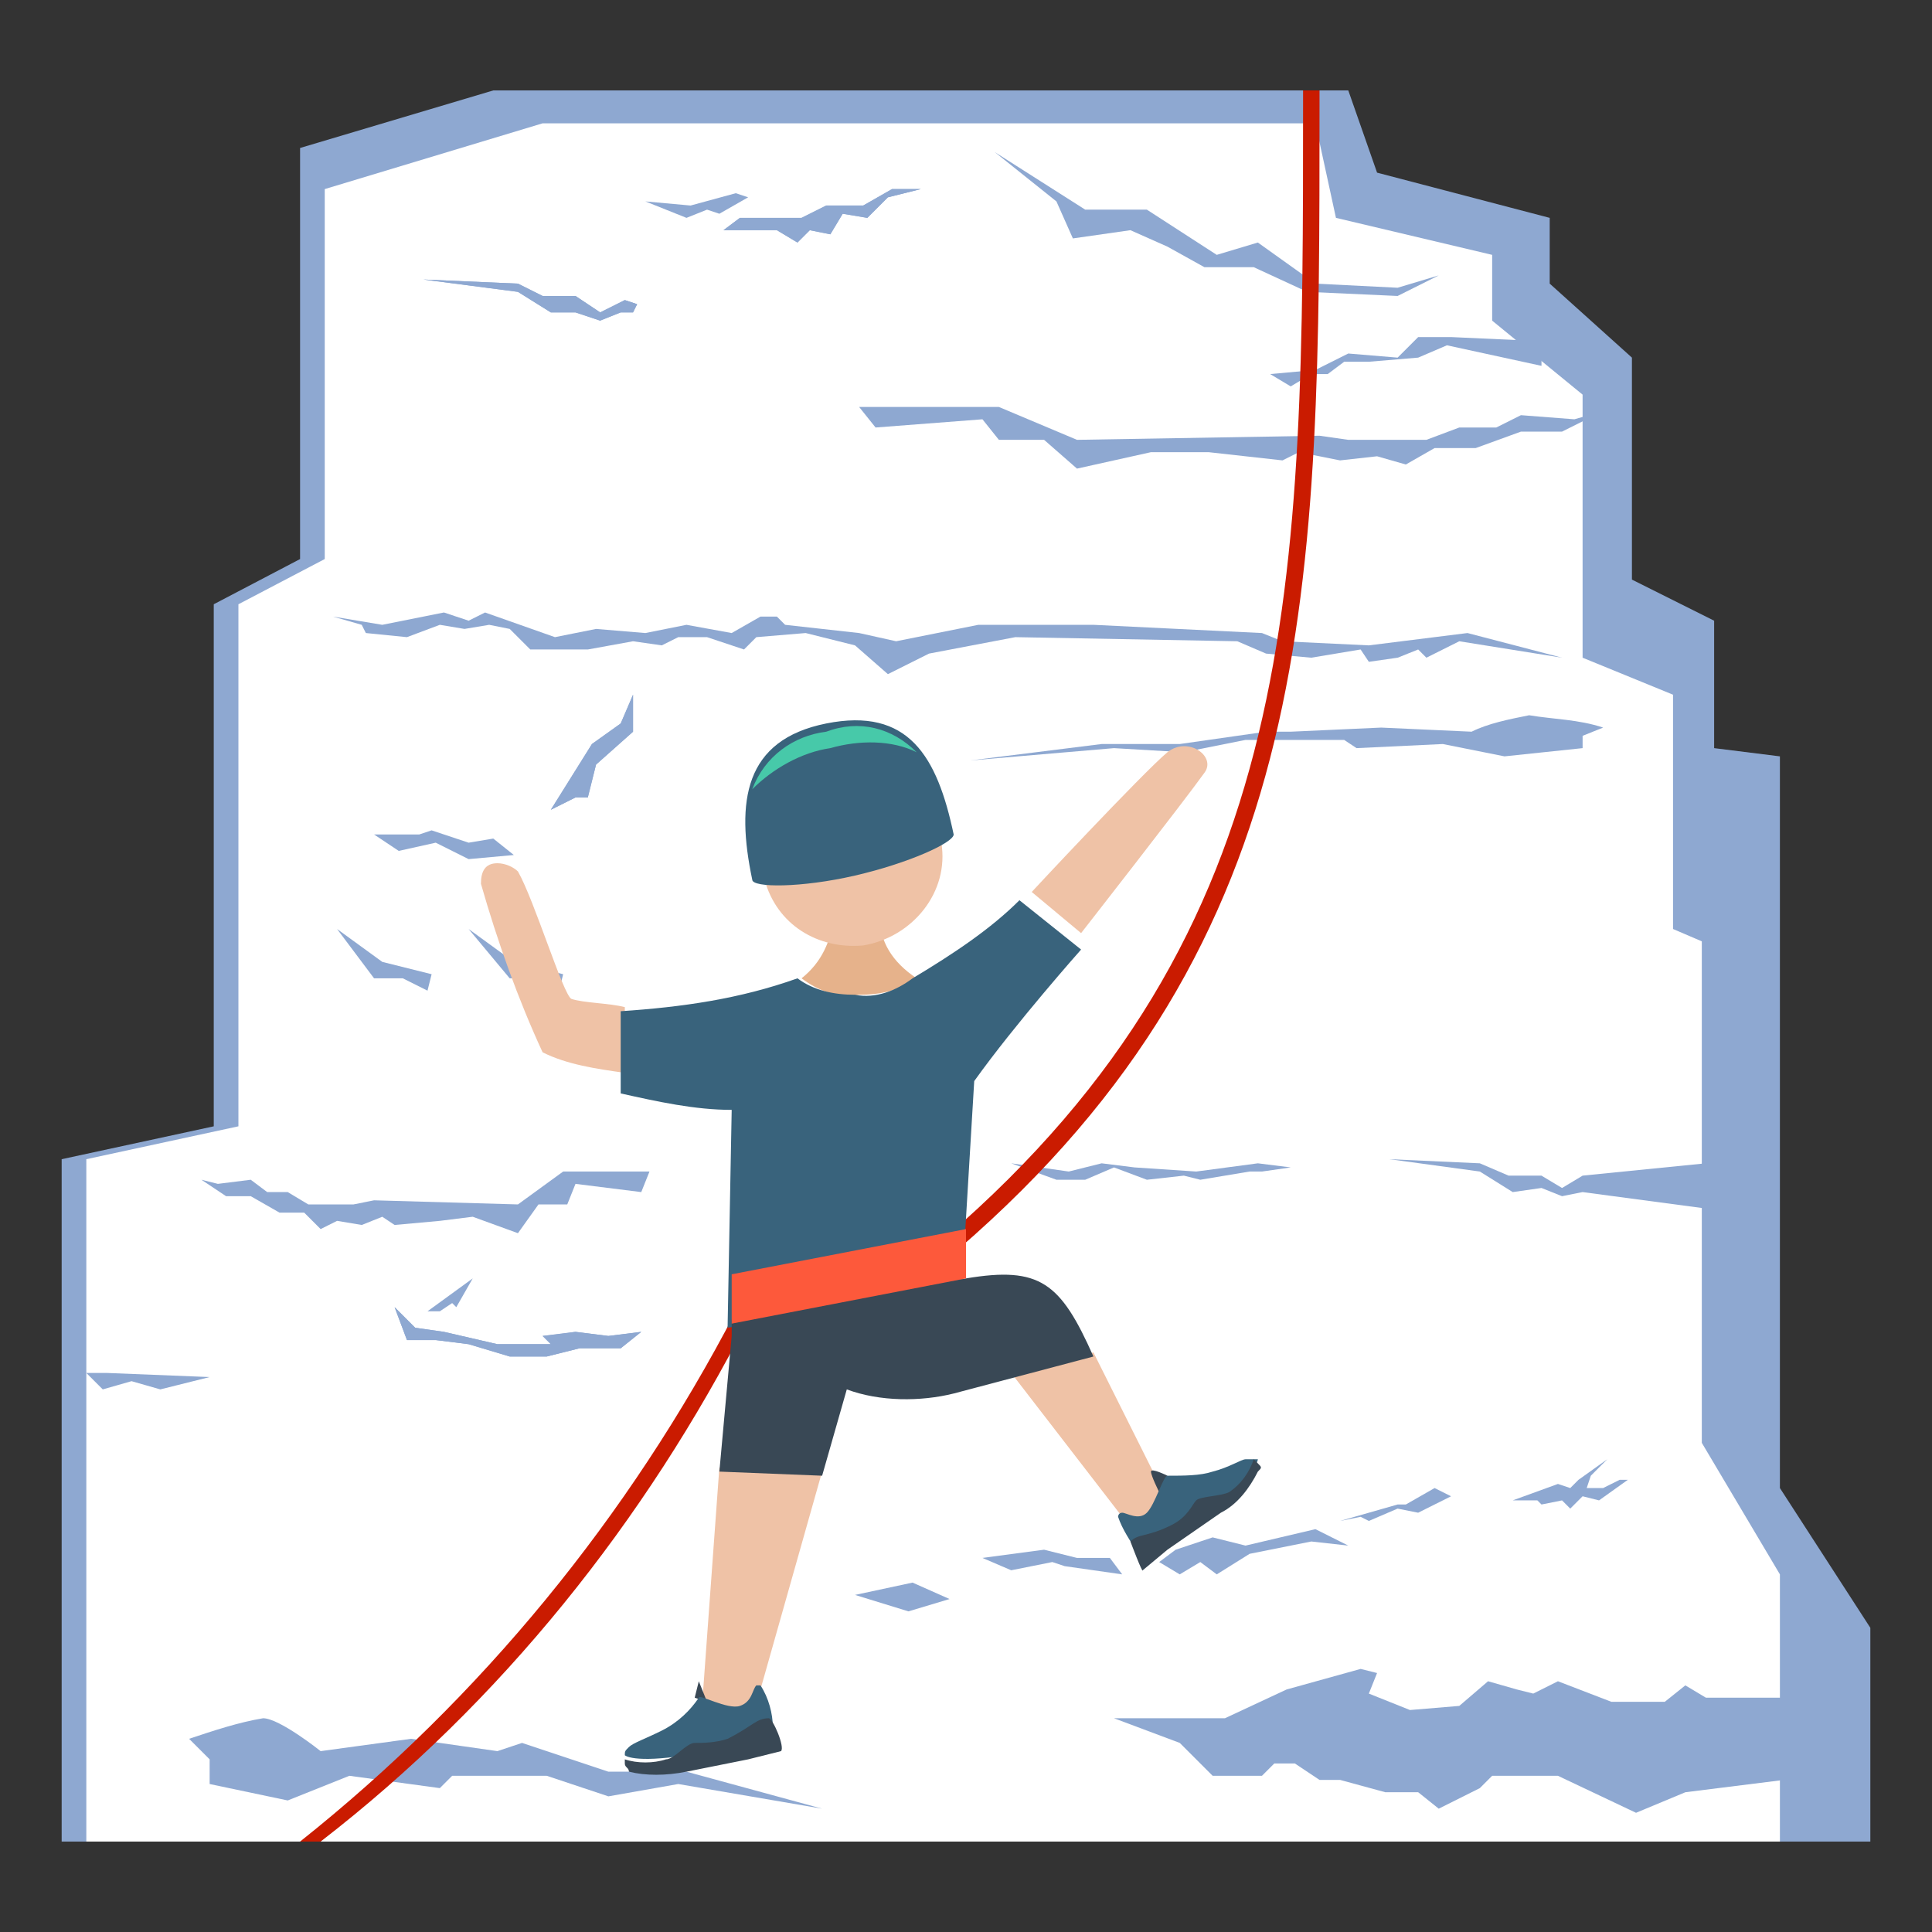 <?xml version="1.0" encoding="utf-8"?>
<!-- Generator: Adobe Illustrator 23.1.0, SVG Export Plug-In . SVG Version: 6.00 Build 0)  -->
<svg version="1.1" id="icons" xmlns="http://www.w3.org/2000/svg" xmlns:xlink="http://www.w3.org/1999/xlink" x="0px" y="0px"
	 viewBox="0 0 47 47" style="enable-background:new 0 0 47 47;" xml:space="preserve">
<rect x="0" y="0" width="47" height="47" fill="#333333" stroke="none"/>
<style type="text/css">
	.st0{fill:#8EA8D1;}
	.st1{fill:#FFFFFF;}
	.st2{fill:#CA1B00;}
	.st3{fill:#E6B28B;}
	.st4{fill:#EFC2A6;}
	.st5{fill:#39637C;}
	.st6{fill:#394855;}
	.st7{fill:#47C9A9;}
	.st8{fill:#FD593B;}
</style>
<title>RockClimbing</title>
<g id="Rock_Climbing">
	<polygon class="st0" points="1.5,44.8 1.5,28.2 5.2,27.4 5.2,14.7 7.3,13.6 7.3,3.6 12,2.2 32.8,2.2 33.5,4.2 37.7,5.3 37.7,6.9 
		39.7,8.7 39.7,14.1 41.7,15.1 41.7,18.2 43.3,18.4 43.3,36.2 45.5,39.6 45.5,44.8 	"/>
	<polygon class="st1" points="2.1,44.8 2.1,28.2 5.8,27.4 5.8,14.7 7.9,13.6 7.9,4.6 13.2,3 32,3 32.5,5.3 36.3,6.2 36.3,7.8 
		38.5,9.6 38.5,16 40.7,16.9 40.7,22.6 41.4,22.9 41.4,35.1 43.3,38.3 43.3,44.8 	"/>
	<path class="st0" d="M4.6,42.3c0.6-0.2,1.2-0.4,1.8-0.5c0.4,0,1.4,0.8,1.4,0.8l2.2-0.3l2.1,0.3l0.6-0.2l2.1,0.7h1.9L20,44l-3.5-0.6
		l-1.7,0.3l-1.5-0.5H11l-0.3,0.3l-2.2-0.3L7,43.8l-1.9-0.4v-0.6L4.6,42.3z"/>
	<path class="st0" d="M39,17.7c-0.6-0.2-1.2-0.2-1.8-0.3c-0.5,0.1-1,0.2-1.4,0.4l-2.2-0.1l-2.2,0.1h-0.6l-2.1,0.3h-1.9l-3.2,0.4
		l3.5-0.3l1.7,0.1l1.5-0.3h2.4l0.3,0.2l2.1-0.1l1.5,0.3l1.9-0.2v-0.3L39,17.7z"/>
	<polygon class="st0" points="27.1,41.8 29.8,41.8 31.3,41.1 33.1,40.6 33.5,40.7 33.3,41.2 34.3,41.6 35.5,41.5 36.2,40.9 
		36.9,41.1 37.3,41.2 37.9,40.9 39.2,41.4 40.5,41.4 41,41 41.5,41.3 43.4,41.3 43.4,43.3 41,43.6 39.8,44.1 37.9,43.2 36.3,43.2 
		36,43.5 35,44 34.5,43.6 33.7,43.6 32.6,43.3 32.1,43.3 31.5,42.9 31,42.9 30.7,43.2 29.5,43.2 28.7,42.4 	"/>
	<polygon class="st0" points="20.8,38.8 22.2,38.5 23.1,38.9 22.1,39.2 	"/>
	<polygon class="st0" points="28.6,37.7 29.5,37.4 30.3,37.6 32,37.2 32.8,37.6 31.9,37.5 30.4,37.8 29.6,38.3 29.2,38 28.7,38.3 
		28.2,38 	"/>
	<polygon class="st0" points="32.6,37 34,36.6 34.2,36.6 34.9,36.2 35.3,36.4 34.5,36.8 34,36.7 33.3,37 33.1,36.9 	"/>
	<polygon class="st0" points="9.6,31.8 10.1,32.3 10.8,32.4 12.1,32.7 13.4,32.7 13.2,32.5 14,32.4 14.8,32.5 15.6,32.4 15.1,32.8 
		14.1,32.8 13.3,33 12.4,33 11.4,32.7 10.6,32.6 9.9,32.6 	"/>
	<polygon class="st0" points="9.6,31.8 10.1,32.3 10.8,32.4 12.1,32.7 13.4,32.7 13.2,32.5 14,32.4 14.8,32.5 15.6,32.4 15.1,32.8 
		14.1,32.8 13.3,33 12.4,33 11.4,32.7 10.6,32.6 9.9,32.6 	"/>
	<polygon class="st0" points="10.4,31.9 11.5,31.1 11.1,31.8 11,31.7 10.7,31.9 	"/>
	<polygon class="st0" points="4.9,28.7 5.3,28.8 6.1,28.7 6.5,29 7,29 7.5,29.3 8.6,29.3 9.1,29.2 12.6,29.3 13.7,28.5 15.8,28.5 
		15.6,29 14,28.8 13.8,29.3 13.1,29.3 12.6,30 11.5,29.6 10.7,29.7 9.6,29.8 9.3,29.6 8.8,29.8 8.2,29.7 7.8,29.9 7.4,29.5 
		6.8,29.5 6.1,29.1 5.5,29.1 	"/>
	<path class="st0" d="M36.8,36.5l1.1-0.4l0.3,0.1l0.2-0.2l0.7-0.5l-0.4,0.4l-0.1,0.3H39l0.4-0.2h0.2l-0.7,0.5l-0.4-0.1l-0.3,0.3
		L38,36.5l-0.5,0.1l-0.1-0.1H36.8z"/>
	<polygon class="st0" points="39,10 38.3,10.2 37,10.1 36.4,10.4 35.5,10.4 34.7,10.7 32.8,10.7 32.1,10.6 26.2,10.7 24.3,9.9 
		20.9,9.9 21.3,10.4 23.9,10.2 24.3,10.7 25.4,10.7 26.2,11.4 28,11 29.4,11 31.2,11.2 31.6,11 32.6,11.2 33.5,11.1 34.2,11.3 
		34.9,10.9 35.9,10.9 37,10.5 38,10.5 	"/>
	<polygon class="st0" points="24.6,28.3 26,28.5 26.8,28.3 27.6,28.4 29.1,28.5 30.6,28.3 31.4,28.4 30.7,28.5 30.4,28.5 29.2,28.7 
		28.8,28.6 27.9,28.7 27.1,28.4 26.4,28.7 25.7,28.7 	"/>
	<polygon class="st0" points="33.8,28.2 36,28.3 36.7,28.6 37.5,28.6 38,28.9 38.5,28.6 41.5,28.3 41.5,29.4 38.5,29 38,29.1 
		37.5,28.9 36.8,29 36,28.5 	"/>
	<polygon class="st0" points="23.9,37.9 25.4,37.7 26.2,37.9 27,37.9 27.3,38.3 25.9,38.1 25.6,38 24.6,38.2 	"/>
	<polygon class="st0" points="10.3,6.8 12.6,6.9 13.2,7.2 14,7.2 14.6,7.6 15.2,7.3 15.5,7.4 15.4,7.6 15.1,7.6 14.6,7.8 14,7.6 
		13.4,7.6 12.6,7.1 	"/>
	<polygon class="st0" points="10.3,6.8 12.6,6.9 13.2,7.2 14,7.2 14.6,7.6 15.2,7.3 15.5,7.4 15.4,7.6 15.1,7.6 14.6,7.8 14,7.6 
		13.4,7.6 12.6,7.1 	"/>
	<polygon class="st0" points="11.4,22.6 12.5,23.4 13.7,23.7 13.6,24.1 13,23.8 12.4,23.8 	"/>
	<polygon class="st0" points="8.2,22.6 9.3,23.4 10.5,23.7 10.4,24.1 9.8,23.8 9.1,23.8 	"/>
	<polygon class="st0" points="13.4,19.7 14.4,18.1 15.1,17.6 15.4,16.9 15.4,17.8 14.5,18.6 14.3,19.4 14,19.4 	"/>
	<polygon class="st0" points="13.4,19.7 14.4,18.1 15.1,17.6 15.4,16.9 15.4,17.8 14.5,18.6 14.3,19.4 14,19.4 	"/>
	<polygon class="st0" points="8.1,15 9.3,15.2 10.8,14.9 11.4,15.1 11.8,14.9 13.5,15.5 14.5,15.3 15.7,15.4 16.7,15.2 17.8,15.4 
		18.5,15 18.9,15 19.1,15.2 20.9,15.4 21.8,15.6 23.8,15.2 26.6,15.2 30.7,15.4 31.2,15.6 33.3,15.7 35.7,15.4 38,16 35.5,15.6 
		34.7,16 34.5,15.8 34,16 33.3,16.1 33.1,15.8 31.9,16 30.8,15.9 30.1,15.6 24.7,15.5 22.6,15.9 21.6,16.4 20.8,15.7 19.6,15.4 
		18.4,15.5 18.1,15.8 17.2,15.5 16.5,15.5 16.1,15.7 15.4,15.6 14.3,15.8 12.9,15.8 12.4,15.3 11.9,15.2 11.3,15.3 10.7,15.2 
		9.9,15.5 8.9,15.4 8.8,15.2 	"/>
	<polygon class="st0" points="2.1,33.4 2.6,33.4 5.1,33.5 4.3,33.7 3.9,33.8 3.2,33.6 2.5,33.8 	"/>
	<polygon class="st0" points="9.1,20.3 10.2,20.3 10.5,20.2 11.4,20.5 12,20.4 12.5,20.8 11.4,20.9 10.6,20.5 9.7,20.7 	"/>
	<polygon class="st0" points="24.2,3.7 25.7,4.9 26.1,5.8 27.5,5.6 28.4,6 29.3,6.5 30.5,6.5 31.8,7.1 34,7.2 35,6.7 34,7 32,6.9 
		30.6,5.9 29.6,6.2 27.9,5.1 26.4,5.1 	"/>
	<polygon class="st0" points="30.9,9.1 32,9 32.8,8.6 34,8.7 34.5,8.2 35.3,8.2 37.5,8.3 37.5,8.9 35.2,8.4 34.5,8.7 33.3,8.8 
		32.7,8.8 32.3,9.1 31.9,9.1 31.4,9.4 	"/>
	<polygon class="st0" points="15.7,4.9 16.8,5 17.9,4.7 18.2,4.8 17.5,5.2 17.2,5.1 16.7,5.3 	"/>
	<polygon class="st0" points="18.2,5.3 19.5,5.3 20.1,5 21,5 21.7,4.6 22.4,4.6 21.6,4.8 21.1,5.3 20.5,5.2 20.2,5.7 19.7,5.6 
		19.4,5.9 18.9,5.6 18.4,5.6 17.6,5.6 18,5.3 	"/>
	<path class="st2" d="M7.3,44.8h0.5c4.4-3.4,7.9-7.8,10.4-12.7l-0.3-0.2C15.3,36.9,11.7,41.3,7.3,44.8z"/>
	<path class="st2" d="M23.3,30.4L23,30.1c8.7-7.5,8.7-15.9,8.7-27.6V2.2h0.4v0.4C32.1,14.3,32.1,22.8,23.3,30.4z"/>
	<polygon class="st0" points="18.2,5.3 19.5,5.3 20.1,5 21,5 21.7,4.6 22.4,4.6 21.6,4.8 21.1,5.3 20.5,5.2 20.2,5.7 19.7,5.6 
		19.4,5.9 18.9,5.6 18.4,5.6 17.6,5.6 18,5.3 	"/>
	<path class="st3" d="M21.4,22.3h-1.1c-0.1,0.6-0.3,1.1-0.8,1.5c0.4,0.3,0.9,0.5,1.4,0.4c0.5,0,1-0.1,1.4-0.4
		C21.7,23.4,21.4,22.9,21.4,22.3z"/>
	<path class="st4" d="M18.4,20.4c-0.1-1.2,0.7-2.3,2-2.4c1-0.1,2,0.5,2.3,1.5c0.2,0,0.4,0.9,0.2,1c0.2,1.2-0.7,2.3-1.9,2.5
		c-1.1,0.1-2.1-0.5-2.4-1.6C18.4,21.4,18.2,20.5,18.4,20.4z"/>
	<path class="st4" d="M11.7,21.5c0-0.3,0.1-0.5,0.4-0.5c0.2,0,0.4,0.1,0.5,0.2c0.4,0.7,1.1,3,1.3,3.1c0.3,0.1,0.9,0.1,1.3,0.2v1.6
		c-0.7-0.1-1.4-0.2-2-0.5C12.6,24.3,12.1,22.9,11.7,21.5z"/>
	<path class="st5" d="M22.2,23.8c-0.4,0.3-0.9,0.5-1.4,0.4c-0.5,0-1-0.1-1.4-0.4l0,0c-1.4,0.5-2.8,0.7-4.3,0.8v2
		c0.9,0.2,1.8,0.4,2.7,0.4l-0.1,5.3l5.7-1l0.3-5c1-1.4,2.6-3.2,2.6-3.2l-1.5-1.2C24.1,22.6,23.2,23.2,22.2,23.8z"/>
	<path class="st4" d="M28.4,18.3c0.5-0.4,1.2,0.1,0.9,0.5c-0.5,0.7-3,3.9-3,3.9l-1.2-1C25,21.8,27.8,18.8,28.4,18.3z"/>
	<polygon class="st4" points="20,35.8 18.5,41.1 18,41.7 17.1,41.7 17.1,41.2 17.5,35.7 	"/>
	<path class="st6" d="M16.9,41.3l0.1-0.4l0.2,0.5L16.9,41.3z"/>
	<path class="st5" d="M18.8,42c0-0.3-0.1-0.7-0.3-1h-0.1c-0.1,0.1-0.1,0.4-0.4,0.5s-1-0.3-1-0.2c-0.2,0.3-0.5,0.6-0.9,0.8
		s-0.7,0.3-0.8,0.4c-0.1,0.1-0.1,0.1-0.1,0.2l0,0c0,0,0.2,0.2,1.5,0C17.4,42.6,18.1,42.3,18.8,42z"/>
	<path class="st6" d="M18.7,41.8c-0.3,0-0.4,0.2-1,0.5c-0.3,0.1-0.6,0.1-0.8,0.1c-0.2,0-0.5,0.4-0.7,0.4c-0.3,0.1-0.7,0.1-1,0
		c0,0,0,0,0,0.1s0.1,0.1,0.1,0.2c0.4,0.1,0.9,0.1,1.4,0l1.5-0.3l0.8-0.2C19.1,42.5,18.8,41.8,18.7,41.8z"/>
	<polygon class="st4" points="24.6,33.4 27.3,36.9 27.8,37.1 28.6,36.7 28.1,35.9 26.6,32.9 	"/>
	<path class="st5" d="M20.1,17.6c-2,0.4-2.2,1.9-1.8,3.8c0,0.2,1.2,0.2,2.5-0.1s2.4-0.8,2.4-1C22.8,18.4,22.1,17.2,20.1,17.6z"/>
	<path class="st7" d="M20.2,18.2c0.7-0.2,1.5-0.2,2.1,0.1c-0.6-0.6-1.4-0.8-2.2-0.5c-0.8,0.1-1.5,0.6-1.8,1.4
		C18.8,18.7,19.5,18.3,20.2,18.2z"/>
	<path class="st6" d="M28.4,35.9c0,0-0.4-0.2-0.4-0.1s0.2,0.5,0.2,0.5L28.4,35.9z"/>
	<path class="st5" d="M27.7,37.8c-0.2-0.3-0.4-0.6-0.5-0.9c0,0,0-0.1,0.1-0.1s0.4,0.2,0.6,0s0.4-0.9,0.5-0.9c0.4,0,0.8,0,1.1-0.1
		c0.4-0.1,0.7-0.3,0.8-0.3s0.2,0,0.3,0l0,0c0,0,0,0.3-1,1.1C29,37.1,28.4,37.5,27.7,37.8z"/>
	<path class="st6" d="M27.5,37.5c0.2-0.2,0.4-0.1,1-0.4c0.4-0.2,0.5-0.5,0.6-0.6s0.6-0.1,0.8-0.2c0.3-0.2,0.5-0.5,0.6-0.8
		c0,0,0,0,0.1,0.1s0.1,0.1,0,0.2c-0.2,0.4-0.5,0.8-0.9,1l-1.3,0.9l-0.6,0.5C27.8,38.3,27.5,37.5,27.5,37.5z"/>
	<path class="st6" d="M23.5,31.1l-5.7,1v0.4l-0.3,3.3l2.5,0.1l0.6-2.1c0.8,0.3,1.8,0.3,2.6,0.1l3.4-0.9
		C25.8,31.2,25.3,30.8,23.5,31.1z"/>
	<polygon class="st8" points="17.8,32.2 17.8,31 23.5,29.9 23.5,31.1 	"/>
</g>
</svg>
